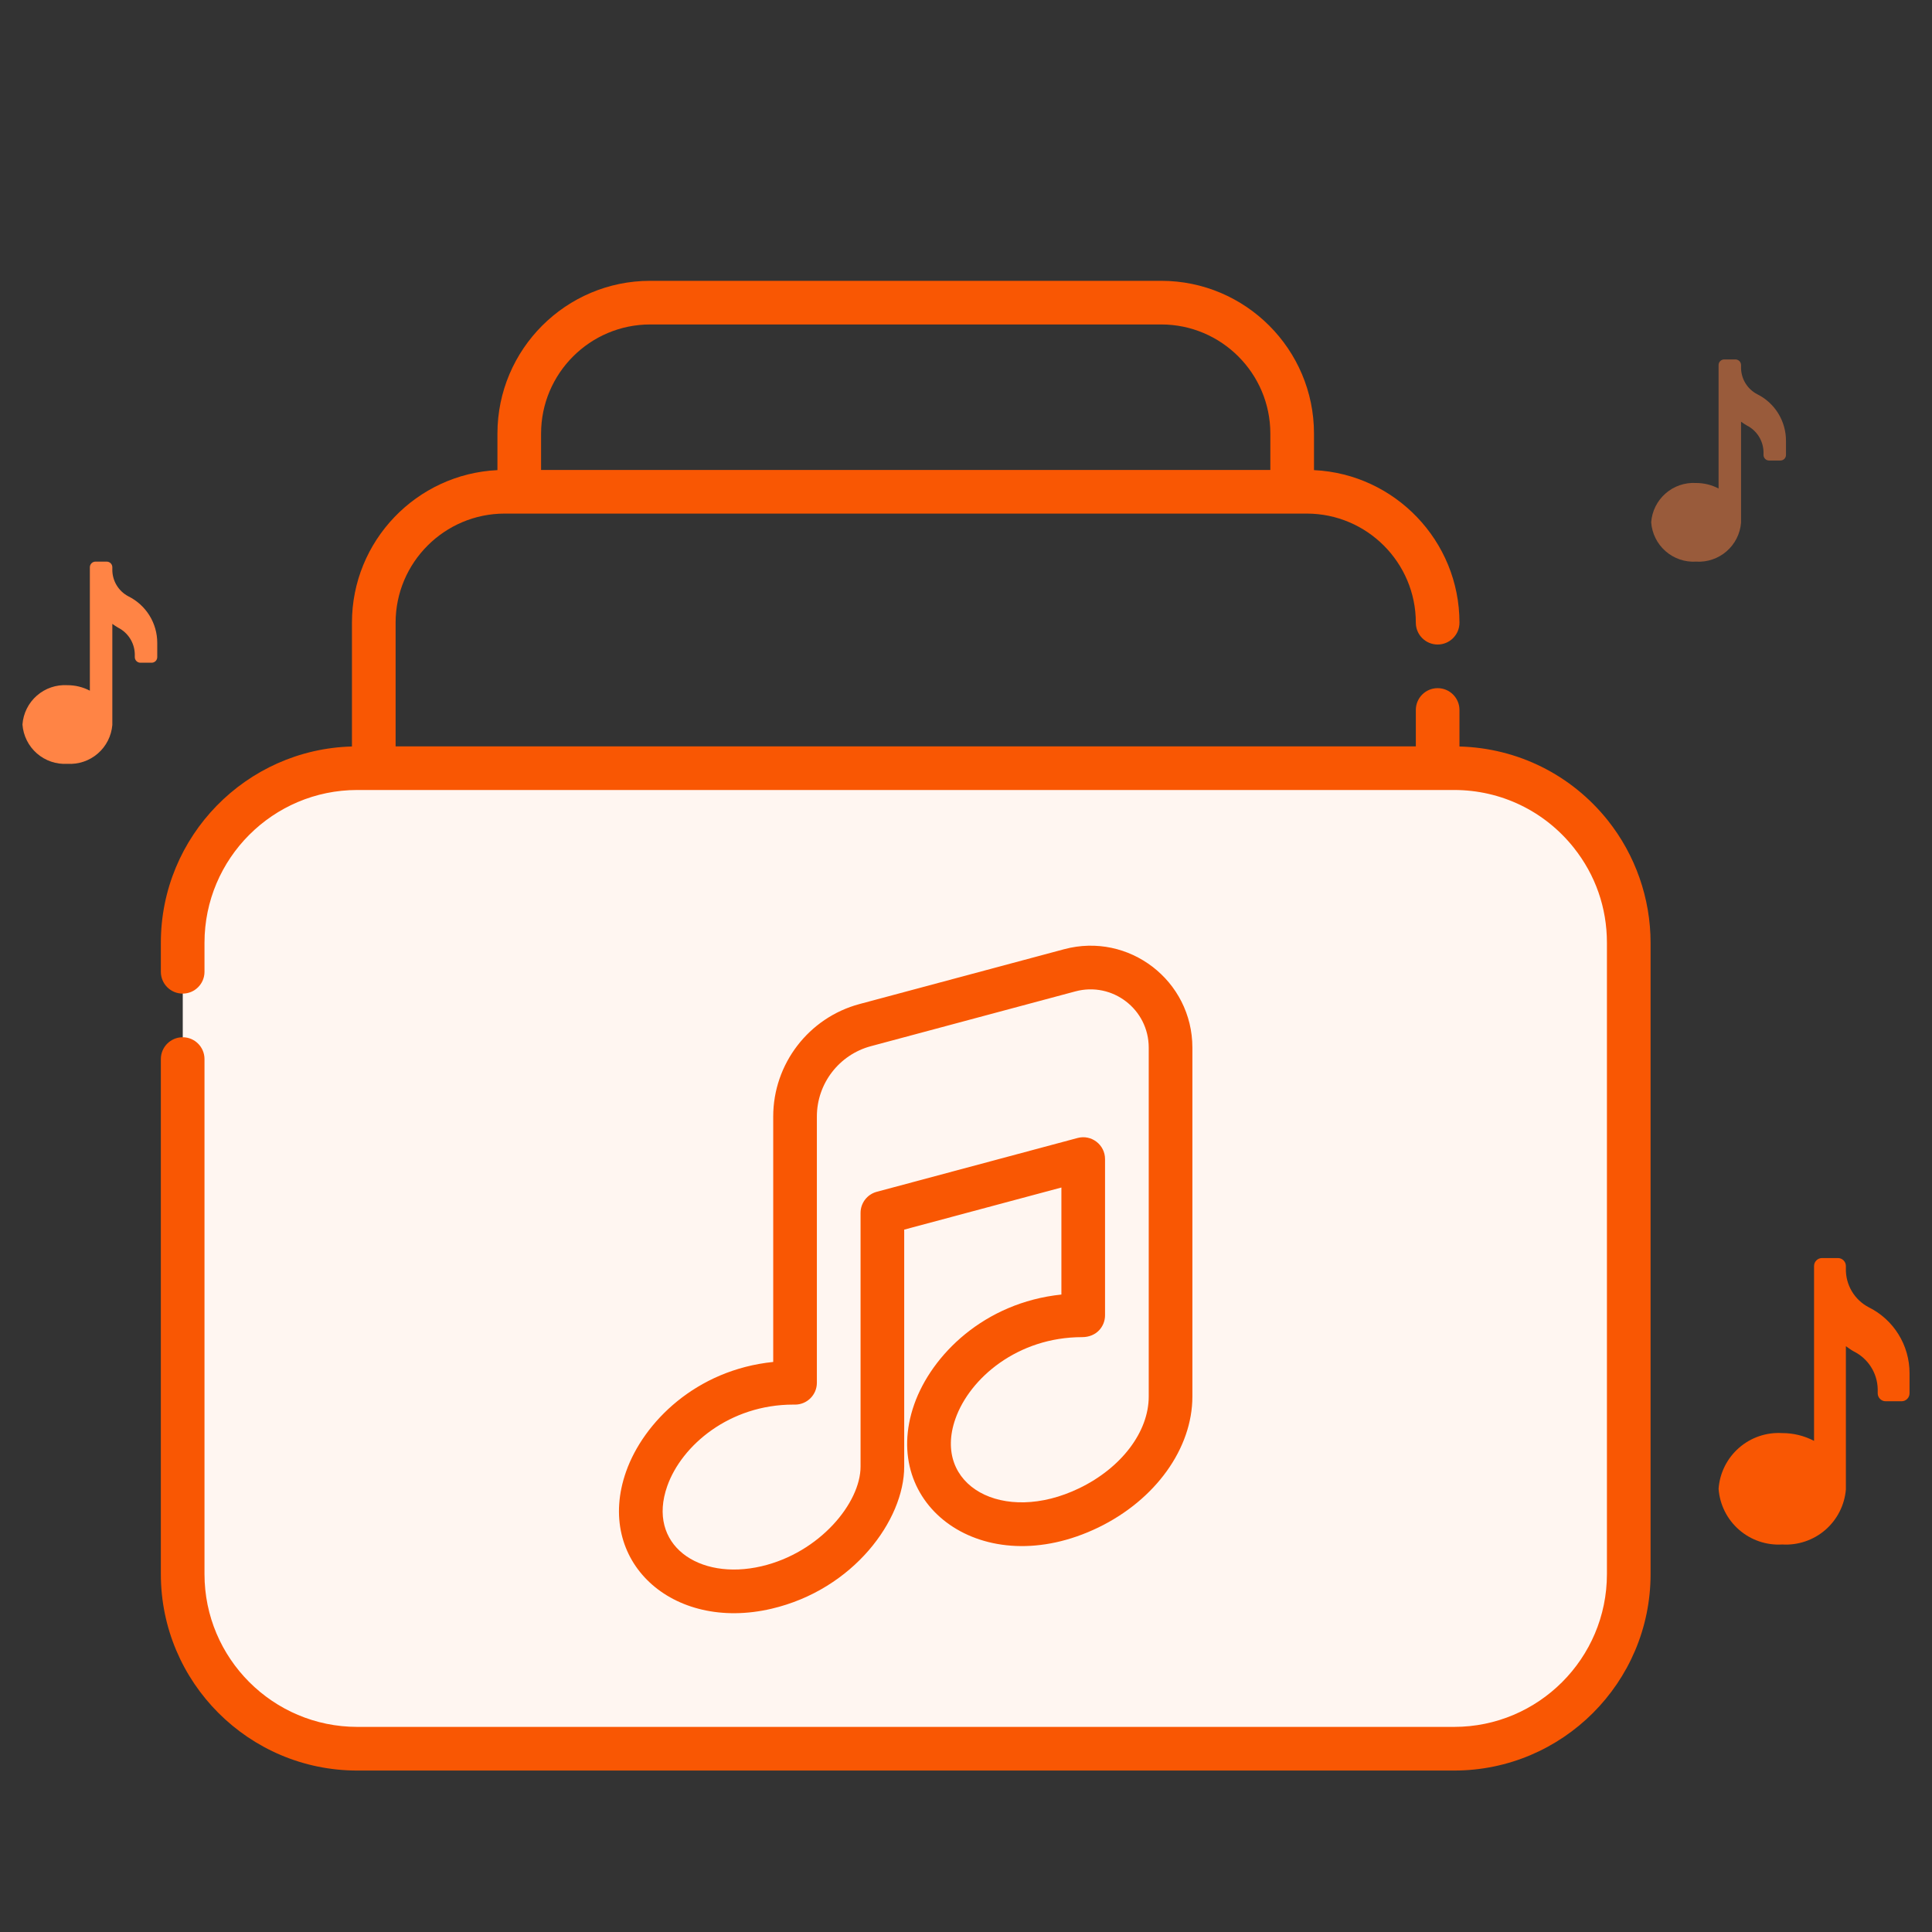 <svg width="148" height="148" viewBox="0 0 148 148" fill="none" xmlns="http://www.w3.org/2000/svg">
<rect x="0" y="0" width="148" height="148" fill="#333333" stroke="none"/>
<path d="M14 72.74C14 65.152 20.245 59 27.948 59H111.053C118.756 59 125 65.152 125 72.74V120.26C125 127.848 118.756 134 111.053 134H27.948C20.245 134 14 127.848 14 120.26V72.74Z" fill="#FFF6F1"/>
<path d="M12.046 49.253V50.337C12.046 50.452 12.001 50.561 11.921 50.642C11.84 50.722 11.73 50.768 11.616 50.768H10.756C10.642 50.768 10.532 50.722 10.452 50.642C10.371 50.561 10.326 50.452 10.326 50.337V50.105C10.315 49.681 10.19 49.268 9.962 48.91C9.735 48.553 9.414 48.264 9.035 48.074C8.88 47.988 8.742 47.885 8.605 47.79V55.535C8.534 56.382 8.135 57.169 7.491 57.725C6.848 58.282 6.012 58.564 5.163 58.512C4.308 58.564 3.468 58.277 2.823 57.713C2.179 57.149 1.783 56.354 1.721 55.5C1.783 54.646 2.179 53.851 2.823 53.287C3.468 52.724 4.308 52.437 5.163 52.489C5.762 52.487 6.353 52.632 6.884 52.91V43.454C6.884 43.34 6.929 43.23 7.01 43.149C7.09 43.069 7.2 43.023 7.314 43.023H8.174C8.289 43.023 8.398 43.069 8.479 43.149C8.559 43.23 8.605 43.34 8.605 43.454V43.6C8.596 44.027 8.706 44.448 8.924 44.816C9.141 45.184 9.457 45.484 9.835 45.682C10.5 46.012 11.06 46.521 11.451 47.152C11.842 47.783 12.048 48.511 12.046 49.253Z" fill="#FF8445"/>
<path opacity="0.5" d="M136.814 33.765V34.849C136.814 34.963 136.769 35.073 136.688 35.153C136.607 35.234 136.498 35.279 136.384 35.279H135.523C135.409 35.279 135.3 35.234 135.219 35.153C135.138 35.073 135.093 34.963 135.093 34.849V34.617C135.083 34.193 134.957 33.78 134.73 33.422C134.502 33.064 134.182 32.775 133.802 32.586C133.647 32.5 133.51 32.397 133.372 32.302V40.046C133.302 40.894 132.902 41.681 132.258 42.237C131.615 42.794 130.779 43.076 129.93 43.023C129.076 43.076 128.235 42.789 127.591 42.225C126.946 41.661 126.55 40.866 126.488 40.012C126.55 39.158 126.946 38.363 127.591 37.799C128.235 37.235 129.076 36.948 129.93 37C130.53 36.999 131.12 37.144 131.651 37.422V27.965C131.651 27.851 131.696 27.742 131.777 27.661C131.858 27.581 131.967 27.535 132.081 27.535H132.942C133.056 27.535 133.165 27.581 133.246 27.661C133.327 27.742 133.372 27.851 133.372 27.965V28.112C133.363 28.539 133.474 28.96 133.691 29.328C133.908 29.696 134.224 29.996 134.602 30.194C135.268 30.523 135.827 31.032 136.218 31.664C136.609 32.295 136.815 33.023 136.814 33.765Z" fill="#FF8445"/>
<path d="M146.279 105.198V106.734C146.279 106.895 146.215 107.05 146.101 107.164C145.986 107.279 145.831 107.343 145.67 107.343H144.451C144.289 107.343 144.134 107.279 144.02 107.164C143.905 107.05 143.841 106.895 143.841 106.734V106.404C143.827 105.804 143.649 105.219 143.327 104.712C143.004 104.205 142.55 103.796 142.013 103.528C141.793 103.406 141.598 103.259 141.403 103.125V114.096C141.303 115.297 140.737 116.411 139.826 117.2C138.914 117.988 137.73 118.388 136.527 118.314C135.316 118.388 134.125 117.981 133.213 117.182C132.3 116.384 131.739 115.257 131.651 114.047C131.739 112.838 132.3 111.711 133.213 110.913C134.125 110.114 135.316 109.707 136.527 109.781C137.376 109.779 138.213 109.984 138.965 110.378V96.982C138.965 96.82 139.029 96.665 139.144 96.551C139.258 96.436 139.413 96.372 139.575 96.372H140.794C140.955 96.372 141.11 96.436 141.225 96.551C141.339 96.665 141.403 96.82 141.403 96.982V97.189C141.391 97.794 141.547 98.391 141.855 98.912C142.163 99.433 142.61 99.858 143.146 100.139C144.089 100.605 144.882 101.327 145.435 102.221C145.989 103.115 146.281 104.146 146.279 105.198Z" fill="#F95703"/>
<path d="M123.159 62.838C123.158 62.837 123.158 62.836 123.157 62.835C120.368 59.344 116.248 57.303 111.802 57.185V54.388C111.802 53.465 111.054 52.716 110.13 52.716C109.207 52.716 108.459 53.465 108.459 54.388V57.174H30.305V47.701C30.305 43.092 34.054 39.343 38.663 39.343H100.1C104.709 39.343 108.459 43.092 108.459 47.701C108.459 48.625 109.207 49.373 110.13 49.373C111.054 49.373 111.802 48.625 111.802 47.701C111.802 41.436 106.852 36.306 100.658 36.014V33.214C100.658 26.761 95.408 21.512 88.956 21.512H49.807C43.355 21.512 38.106 26.761 38.106 33.214V36.014C31.911 36.306 26.961 41.436 26.961 47.701V57.184C18.853 57.401 12.322 64.059 12.322 72.219V74.443C12.322 75.367 13.07 76.115 13.993 76.115C14.917 76.115 15.665 75.367 15.665 74.443V72.219C15.665 65.767 20.915 60.517 27.367 60.517H111.396C114.975 60.518 118.311 62.124 120.547 64.924C120.548 64.926 120.549 64.927 120.55 64.928C122.217 67.018 123.098 69.539 123.098 72.219V120.586C123.098 127.039 117.849 132.288 111.396 132.288H27.367C20.915 132.288 15.665 127.039 15.665 120.586V81.13C15.665 80.207 14.917 79.458 13.993 79.458C13.07 79.458 12.322 80.207 12.322 81.13V120.586C12.322 128.882 19.071 135.632 27.367 135.632H111.396C119.692 135.632 126.442 128.882 126.442 120.586V72.219C126.442 68.821 125.276 65.489 123.159 62.838ZM41.449 33.214C41.449 28.605 45.199 24.855 49.807 24.855H88.956C93.565 24.855 97.314 28.605 97.314 33.214V36H41.449V33.214Z" fill="#F95703"/>
<path d="M91.342 106.979V80.255C91.342 75.121 86.48 71.384 81.515 72.715H81.515L65.845 76.914C61.952 77.957 59.232 81.501 59.232 85.532V104.332C53.329 104.935 49.299 108.948 47.964 112.723C45.543 119.569 51.475 125.027 59.108 123.235C65.382 121.762 69.266 116.438 69.266 112.349V94.195L81.308 90.969V99.168C75.392 99.785 71.363 103.804 70.035 107.576C67.303 115.34 75.329 121.271 84.13 117.016C88.511 114.897 91.342 110.958 91.342 106.979ZM87.998 106.979C87.998 109.684 85.909 112.442 82.675 114.005C76.825 116.833 71.394 113.787 73.189 108.685C74.286 105.568 77.966 102.431 82.891 102.431C84.019 102.431 84.651 101.594 84.651 100.759V88.79C84.651 87.692 83.608 86.891 82.547 87.175L67.162 91.298C66.431 91.493 65.923 92.156 65.923 92.912V112.349C65.923 115.117 62.811 118.931 58.344 119.98C53.499 121.116 49.53 118.323 51.116 113.837C52.217 110.724 55.882 107.598 60.776 107.598C60.834 107.598 60.885 107.599 60.904 107.599C61.826 107.599 62.576 106.85 62.576 105.927V85.531C62.576 83.011 64.276 80.795 66.711 80.143L82.38 75.944C85.217 75.184 87.998 77.316 87.998 80.255V106.979Z" fill="#F95703"/>
</svg>

